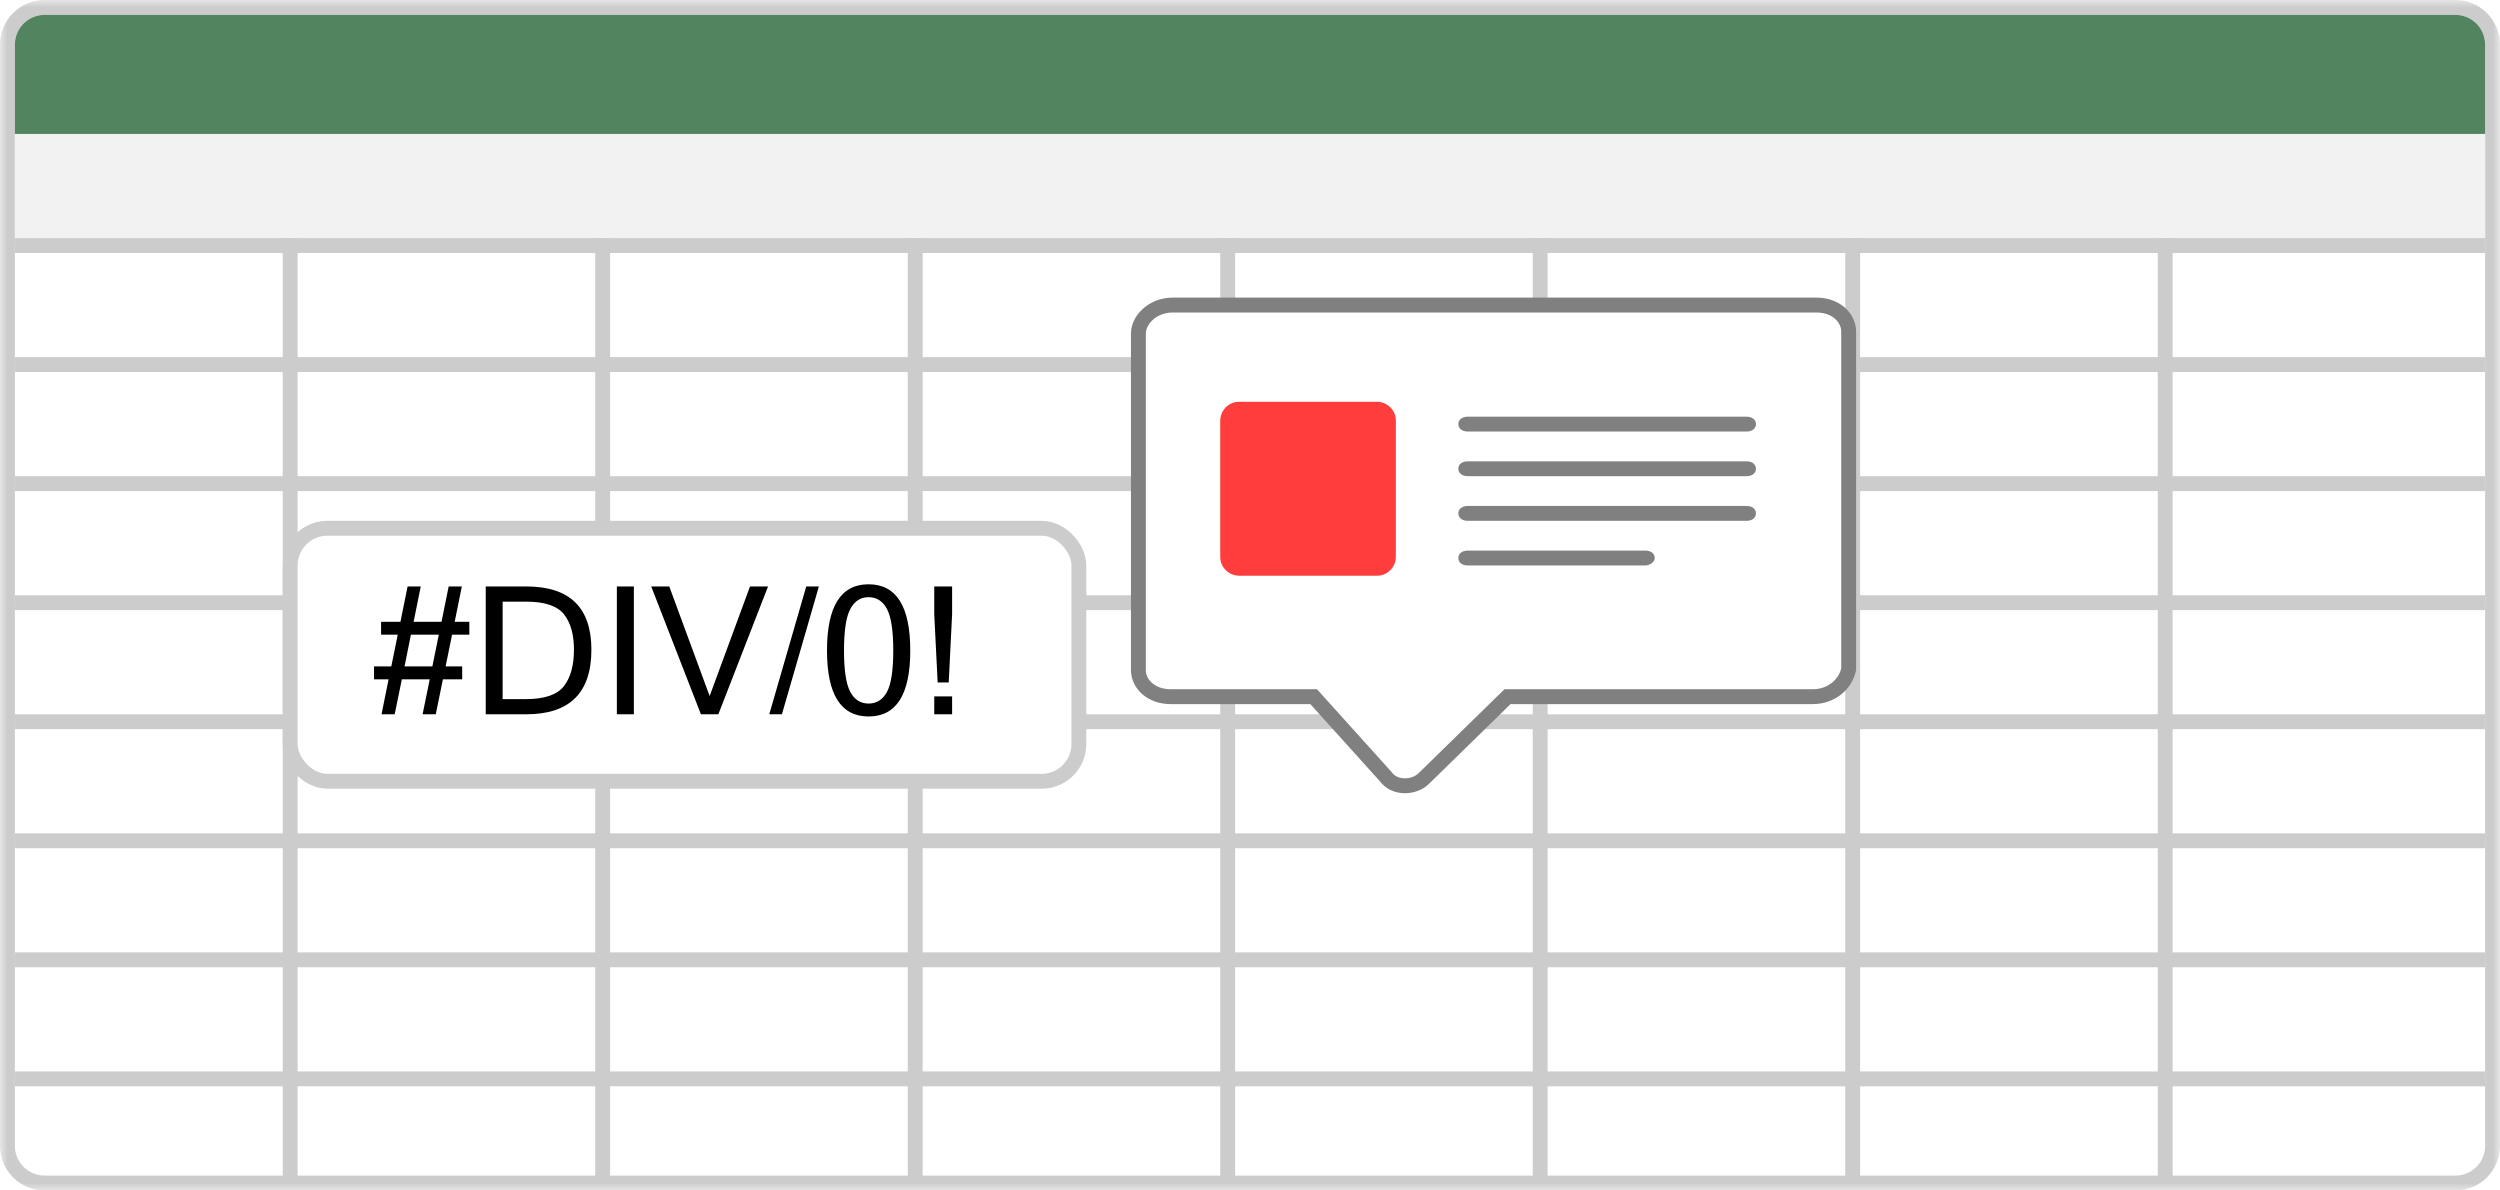 <svg width="168" height="80" viewBox="0 0 168 80" fill="none" xmlns="http://www.w3.org/2000/svg">
<g clip-path="url(#clip0_3_40)">
<mask id="mask0_3_40" style="mask-type:luminance" maskUnits="userSpaceOnUse" x="0" y="0" width="168" height="80">
<path d="M168 0H0V80H168V0Z" fill="white"/>
</mask>
<g mask="url(#mask0_3_40)">
<path d="M168 0H0V80H168V0Z" fill="white"/>
<path d="M0.5 3C0.5 1.619 1.619 0.5 3 0.5H165C166.381 0.5 167.5 1.619 167.5 3V77C167.5 78.381 166.381 79.5 165 79.5H3C1.619 79.5 0.5 78.381 0.5 77V3Z" fill="white" stroke="#CCCCCC"/>
<path d="M1 16H167V9H1V16Z" fill="#F2F2F2"/>
<path d="M1 3C1 1.895 1.895 1 3 1H165C166.105 1 167 1.895 167 3V9H1V3Z" fill="#51845F"/>
<path fill-rule="evenodd" clip-rule="evenodd" d="M167 33H1V32H167V33Z" fill="#CCCCCC"/>
<path fill-rule="evenodd" clip-rule="evenodd" d="M167 73H1V72H167V73Z" fill="#CCCCCC"/>
<path fill-rule="evenodd" clip-rule="evenodd" d="M167 49H1V48H167V49Z" fill="#CCCCCC"/>
<path fill-rule="evenodd" clip-rule="evenodd" d="M167 25H1V24H167V25Z" fill="#CCCCCC"/>
<path fill-rule="evenodd" clip-rule="evenodd" d="M167 65H1V64H167V65Z" fill="#CCCCCC"/>
<path fill-rule="evenodd" clip-rule="evenodd" d="M167 41H1V40H167V41Z" fill="#CCCCCC"/>
<path fill-rule="evenodd" clip-rule="evenodd" d="M167 57H1V56H167V57Z" fill="#CCCCCC"/>
<path fill-rule="evenodd" clip-rule="evenodd" d="M167 17H1V16H167V17Z" fill="#CCCCCC"/>
<path fill-rule="evenodd" clip-rule="evenodd" d="M124 80V16H125V80H124Z" fill="#CCCCCC"/>
<path fill-rule="evenodd" clip-rule="evenodd" d="M19 80V16H20V80H19Z" fill="#CCCCCC"/>
<path fill-rule="evenodd" clip-rule="evenodd" d="M82 80V16H83V80H82Z" fill="#CCCCCC"/>
<path fill-rule="evenodd" clip-rule="evenodd" d="M145 80V16H146V80H145Z" fill="#CCCCCC"/>
<path fill-rule="evenodd" clip-rule="evenodd" d="M40 80V16H41V80H40Z" fill="#CCCCCC"/>
<path fill-rule="evenodd" clip-rule="evenodd" d="M103 80V16H104V80H103Z" fill="#CCCCCC"/>
<path fill-rule="evenodd" clip-rule="evenodd" d="M61 80V16H62V80H61Z" fill="#CCCCCC"/>
<g filter="url(#filter0_d_3_40)">
<path d="M101.508 39.816H101.304L101.158 39.959L95.701 45.295L95.697 45.299C95.361 45.636 94.864 45.817 94.366 45.804C93.871 45.791 93.424 45.59 93.151 45.226L93.138 45.208L93.123 45.191L88.427 39.982L88.278 39.816H88.056H78.665C77.349 39.816 76.5 38.96 76.5 38.029V15.414C76.5 14.48 77.481 13.5 78.792 13.5H122.066C123.382 13.5 124.231 14.357 124.231 15.287V37.977C124.006 38.99 123.081 39.816 121.812 39.816H101.508Z" fill="white" stroke="#808080"/>
<path d="M82 21.27C82 20.635 82.508 20 83.269 20H92.533C93.168 20 93.802 20.508 93.802 21.27V30.418C93.802 31.053 93.294 31.689 92.533 31.689H83.269C82.635 31.689 82 31.18 82 30.418V21.27Z" fill="#FF3D3D"/>
<path d="M117.363 22H98.637C98.255 22 98 21.8 98 21.5C98 21.2 98.255 21 98.637 21H117.363C117.745 21 118 21.2 118 21.5C118 21.8 117.745 22 117.363 22Z" fill="#808080"/>
<path d="M117.363 25H98.637C98.255 25 98 24.8 98 24.5C98 24.2 98.255 24 98.637 24H117.363C117.745 24 118 24.2 118 24.5C118 24.8 117.745 25 117.363 25Z" fill="#808080"/>
<path d="M117.363 28H98.637C98.255 28 98 27.8 98 27.5C98 27.2 98.255 27 98.637 27H117.363C117.745 27 118 27.2 118 27.5C118 27.8 117.745 28 117.363 28Z" fill="#808080"/>
<path d="M110.563 31H98.635C98.254 31 98 30.8 98 30.5C98 30.2 98.254 30 98.635 30H110.563C110.944 30 111.198 30.2 111.198 30.5C111.198 30.8 110.817 31 110.563 31Z" fill="#808080"/>
</g>
</g>
<rect x="19.5" y="35.5" width="53" height="17" rx="2.5" fill="white" stroke="#CCCCCC"/>
<path d="M31.539 42.65H30.379L29.945 44.783H31.059V45.65H29.764L29.283 48H28.398L28.879 45.65H27.004L26.523 48H25.639L26.113 45.65H25.135V44.783H26.295L26.729 42.65H25.609V41.783H26.91L27.391 39.41H28.275L27.795 41.783H29.67L30.15 39.41H31.035L30.555 41.783H31.539V42.65ZM29.488 42.65H27.613L27.186 44.783H29.055L29.488 42.65ZM32.641 39.41H35.365C38.283 39.41 39.742 40.826 39.742 43.658C39.742 46.553 38.283 48 35.365 48H32.641V39.41ZM33.777 46.98H35.342C36.588 46.98 37.438 46.691 37.891 46.113C38.344 45.531 38.57 44.713 38.57 43.658C38.57 42.631 38.344 41.836 37.891 41.273C37.441 40.711 36.592 40.43 35.342 40.43H33.777V46.98ZM42.596 48H41.453V39.41H42.596V48ZM51.613 39.41L48.273 48H47.102L43.762 39.41H44.975L47.688 46.775L50.4 39.41H51.613ZM55.029 39.41L52.545 48H51.695L54.18 39.41H55.029ZM58.369 39.264C60.236 39.264 61.17 40.748 61.17 43.717C61.17 46.67 60.236 48.147 58.369 48.147C56.506 48.147 55.574 46.67 55.574 43.717C55.574 40.748 56.506 39.264 58.369 39.264ZM58.369 47.279C58.912 47.279 59.324 47.018 59.605 46.494C59.887 45.971 60.027 45.045 60.027 43.717C60.027 42.385 59.887 41.455 59.605 40.928C59.324 40.397 58.912 40.131 58.369 40.131C57.83 40.131 57.42 40.397 57.139 40.928C56.857 41.455 56.717 42.385 56.717 43.717C56.717 45.045 56.857 45.971 57.139 46.494C57.42 47.018 57.83 47.279 58.369 47.279ZM63.982 48H62.781V46.799H63.982V48ZM63.982 41.268L63.754 45.861H63.01L62.781 41.268V39.41H63.982V41.268Z" fill="black"/>
</g>
<defs>
<filter id="filter0_d_3_40" x="61" y="5" width="78.731" height="63.305" filterUnits="userSpaceOnUse" color-interpolation-filters="sRGB">
<feFlood flood-opacity="0" result="BackgroundImageFix"/>
<feColorMatrix in="SourceAlpha" type="matrix" values="0 0 0 0 0 0 0 0 0 0 0 0 0 0 0 0 0 0 127 0" result="hardAlpha"/>
<feOffset dy="7"/>
<feGaussianBlur stdDeviation="7.5"/>
<feColorMatrix type="matrix" values="0 0 0 0 0.333 0 0 0 0 0.333 0 0 0 0 0.333 0 0 0 0.1 0"/>
<feBlend mode="normal" in2="BackgroundImageFix" result="effect1_dropShadow_3_40"/>
<feBlend mode="normal" in="SourceGraphic" in2="effect1_dropShadow_3_40" result="shape"/>
</filter>
<clipPath id="clip0_3_40">
<rect width="168" height="80" fill="white"/>
</clipPath>
</defs>
</svg>
